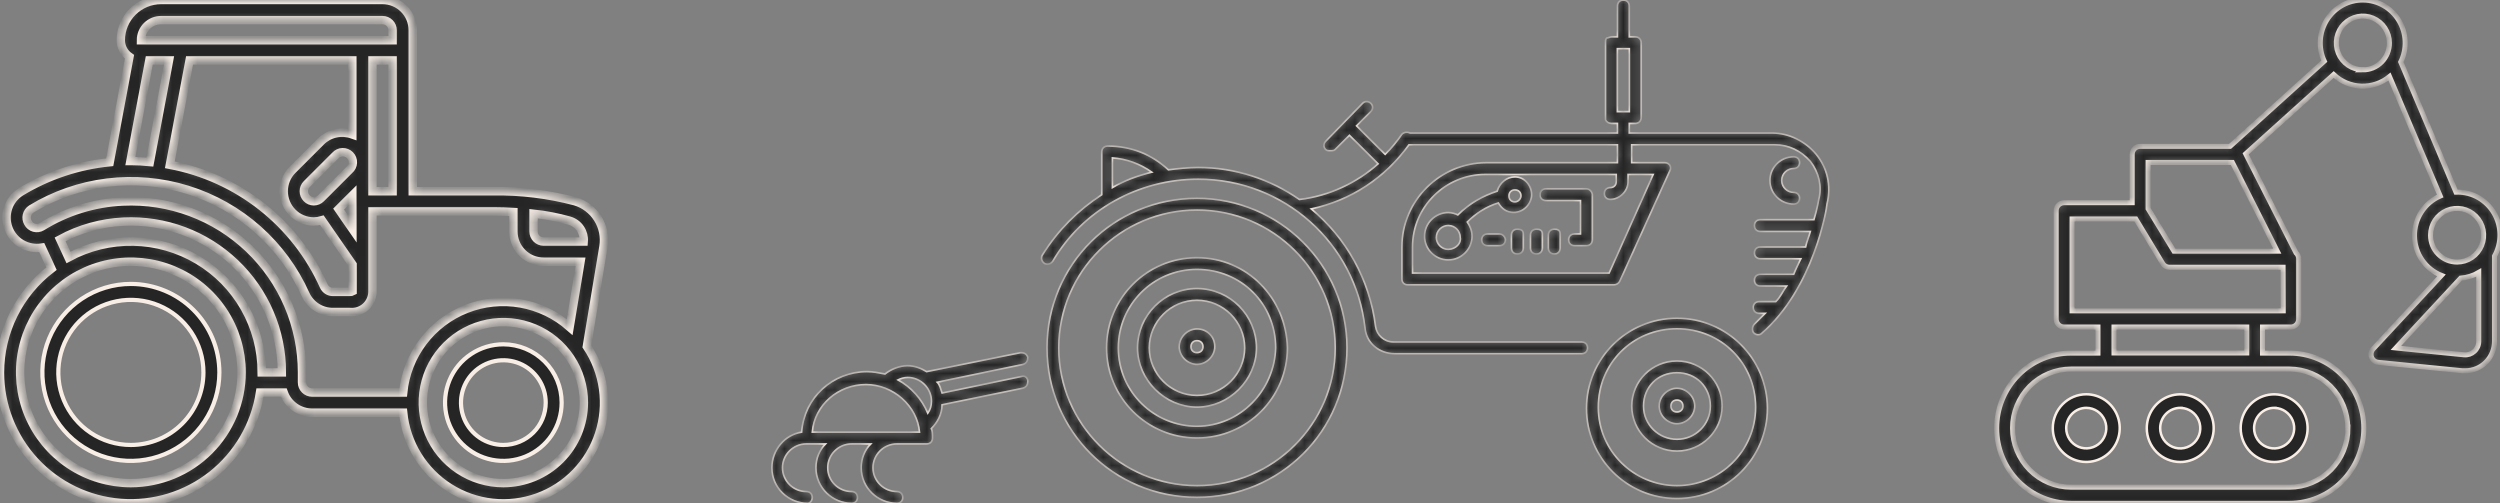 <svg width="298" height="60" viewBox="0 0 298 60" fill="none" xmlns="http://www.w3.org/2000/svg">
<rect x="0" y="0" width="298" height="60" fill="#808080" stroke="none"/>
<path d="M260.033 48.628V48.616L259.883 48.617C259.248 48.618 258.64 48.875 258.192 49.329C257.744 49.783 257.493 50.397 257.493 51.038C257.493 51.515 257.633 51.981 257.895 52.378C258.158 52.776 258.531 53.085 258.968 53.268C259.405 53.451 259.886 53.499 260.35 53.406C260.814 53.312 261.24 53.082 261.574 52.744C261.908 52.407 262.135 51.976 262.228 51.508C262.32 51.04 262.272 50.555 262.092 50.114C261.911 49.673 261.605 49.296 261.212 49.03C260.86 48.793 260.454 48.654 260.033 48.628ZM262.099 54.392C261.443 54.835 260.672 55.071 259.883 55.071C258.827 55.07 257.813 54.645 257.065 53.889C256.317 53.133 255.896 52.107 255.895 51.037C255.895 50.239 256.129 49.459 256.567 48.796C257.006 48.133 257.629 47.616 258.357 47.311C259.086 47.005 259.888 46.926 260.661 47.081C261.435 47.237 262.145 47.621 262.703 48.185C263.261 48.749 263.641 49.468 263.795 50.25C263.949 51.033 263.87 51.844 263.568 52.582C263.266 53.319 262.755 53.949 262.099 54.392Z" fill="#252525" stroke="#F8EEE6" stroke-width="0.3"/>
<path d="M271.228 48.628V48.616L271.078 48.617C270.443 48.618 269.835 48.875 269.387 49.329C268.939 49.783 268.688 50.397 268.688 51.038C268.688 51.515 268.828 51.981 269.09 52.378C269.353 52.776 269.726 53.085 270.163 53.268C270.6 53.451 271.081 53.499 271.545 53.406C272.009 53.312 272.435 53.082 272.769 52.744C273.103 52.407 273.33 51.976 273.422 51.508C273.515 51.04 273.467 50.555 273.287 50.114C273.106 49.673 272.8 49.296 272.407 49.03C272.055 48.793 271.648 48.654 271.228 48.628ZM273.293 54.392C272.638 54.835 271.867 55.071 271.078 55.071C270.021 55.07 269.008 54.645 268.26 53.889C267.512 53.133 267.091 52.107 267.089 51.037C267.089 50.239 267.323 49.459 267.762 48.796C268.2 48.133 268.824 47.616 269.552 47.311C270.281 47.005 271.082 46.926 271.856 47.081C272.629 47.237 273.34 47.621 273.898 48.185C274.456 48.749 274.836 49.468 274.99 50.25C275.144 51.033 275.065 51.844 274.763 52.582C274.461 53.319 273.949 53.949 273.293 54.392Z" fill="#252525" stroke="#F8EEE6" stroke-width="0.3"/>
<path d="M248.682 48.617L248.682 48.617C248.048 48.618 247.441 48.874 246.993 49.326C246.545 49.779 246.293 50.392 246.292 51.031V51.031C246.292 51.508 246.432 51.975 246.694 52.372C246.957 52.769 247.33 53.079 247.767 53.262C248.204 53.445 248.685 53.493 249.149 53.399C249.613 53.306 250.038 53.076 250.373 52.738C250.707 52.4 250.934 51.97 251.026 51.502C251.118 51.034 251.071 50.549 250.89 50.108C250.71 49.667 250.404 49.289 250.01 49.024C249.617 48.758 249.155 48.617 248.682 48.617ZM245.366 53.273C244.927 52.609 244.693 51.829 244.693 51.031C244.695 49.961 245.116 48.936 245.864 48.18C246.612 47.424 247.625 46.999 248.682 46.997C249.471 46.997 250.241 47.234 250.897 47.677C251.553 48.12 252.065 48.75 252.367 49.487C252.669 50.224 252.748 51.036 252.594 51.818C252.44 52.601 252.06 53.32 251.502 53.884C250.944 54.448 250.233 54.832 249.46 54.987C248.686 55.143 247.885 55.063 247.156 54.758C246.427 54.453 245.804 53.936 245.366 53.273Z" fill="#252525" stroke="#F8EEE6" stroke-width="0.3"/>
<mask id="path-4-inside-1_80_936" fill="white">
<path d="M292.898 22.902H292.753L286.171 7.389C286.552 6.613 286.731 5.752 286.692 4.887C286.653 4.021 286.398 3.18 285.95 2.442C285.502 1.703 284.876 1.092 284.13 0.665C283.385 0.238 282.544 0.009 281.687 0C280.83 -0.009 279.985 0.202 279.231 0.613C278.477 1.025 277.838 1.623 277.375 2.351C276.912 3.08 276.639 3.916 276.583 4.78C276.526 5.645 276.688 6.509 277.052 7.293L265.819 17.446H255.105C254.854 17.446 254.612 17.547 254.434 17.727C254.256 17.907 254.156 18.151 254.156 18.405V24.163H246.043C245.792 24.163 245.55 24.264 245.372 24.444C245.194 24.624 245.094 24.868 245.094 25.122V38.026C245.094 38.28 245.194 38.524 245.372 38.704C245.55 38.884 245.792 38.985 246.043 38.985H250.074V42.088H246.86C244.51 42.088 242.256 43.031 240.595 44.711C238.933 46.391 238 48.669 238 51.044C238 53.419 238.933 55.697 240.595 57.377C242.256 59.056 244.51 60 246.86 60H272.907C275.257 60 277.51 59.056 279.172 57.377C280.833 55.697 281.767 53.419 281.767 51.044C281.767 48.669 280.833 46.391 279.172 44.711C277.51 43.031 275.257 42.088 272.907 42.088H269.692V38.985H273.059C273.311 38.985 273.552 38.884 273.73 38.704C273.908 38.524 274.008 38.28 274.008 38.026V30.899C274.014 30.757 273.989 30.616 273.934 30.485C273.88 30.355 273.797 30.238 273.692 30.144L267.686 18.335L278.172 8.886C279.065 9.734 280.232 10.226 281.456 10.271C282.68 10.315 283.879 9.91 284.83 9.129L290.873 23.363C289.95 23.763 289.166 24.431 288.62 25.283C288.074 26.135 287.79 27.131 287.806 28.146C287.821 29.161 288.135 30.149 288.707 30.983C289.279 31.817 290.084 32.46 291.019 32.831L282.887 41.582C282.765 41.713 282.682 41.876 282.648 42.052C282.613 42.228 282.628 42.41 282.69 42.578C282.753 42.746 282.861 42.892 283.002 43.002C283.143 43.111 283.311 43.177 283.488 43.194L293.525 44.199H293.866C294.79 44.199 295.675 43.828 296.328 43.168C296.98 42.508 297.347 41.614 297.347 40.68V30.637C297.349 30.601 297.349 30.564 297.347 30.528C297.782 29.748 298.007 28.866 298 27.97C297.992 27.075 297.752 26.197 297.304 25.424C296.855 24.651 296.214 24.011 295.444 23.568C294.675 23.124 293.803 22.893 292.917 22.896L292.898 22.902ZM266.098 19.365L271.452 29.939H259.137L256.055 24.879V19.365H266.098ZM279.874 51.031C279.874 51.955 279.694 52.87 279.345 53.724C278.995 54.578 278.482 55.353 277.836 56.007C277.189 56.66 276.422 57.179 275.577 57.532C274.733 57.886 273.827 58.068 272.913 58.068H246.86C245.013 58.068 243.243 57.327 241.937 56.007C240.632 54.687 239.898 52.897 239.898 51.031C239.898 49.165 240.632 47.375 241.937 46.055C243.243 44.736 245.013 43.994 246.86 43.994H272.907C274.752 43.998 276.52 44.741 277.823 46.062C279.126 47.383 279.857 49.172 279.856 51.038L279.874 51.031ZM267.813 42.075H251.992V38.985H267.813V42.075ZM272.16 37.053H246.993V26.101H254.587L257.789 31.398C257.873 31.539 257.992 31.655 258.134 31.735C258.276 31.816 258.436 31.858 258.599 31.859H272.141L272.16 37.053ZM281.653 8.317C281.027 8.317 280.415 8.129 279.895 7.778C279.374 7.426 278.969 6.927 278.729 6.342C278.49 5.758 278.427 5.115 278.549 4.494C278.671 3.874 278.973 3.304 279.415 2.857C279.858 2.409 280.422 2.105 281.035 1.981C281.649 1.858 282.285 1.921 282.864 2.163C283.442 2.405 283.936 2.815 284.284 3.341C284.631 3.867 284.817 4.486 284.817 5.118C284.819 5.541 284.737 5.96 284.578 6.351C284.418 6.742 284.184 7.096 283.888 7.395C283.592 7.694 283.24 7.93 282.853 8.091C282.466 8.251 282.052 8.332 281.634 8.33L281.653 8.317ZM289.721 28.04C289.721 27.407 289.907 26.788 290.255 26.262C290.602 25.736 291.096 25.326 291.675 25.084C292.253 24.842 292.889 24.779 293.503 24.902C294.117 25.026 294.68 25.33 295.123 25.778C295.565 26.225 295.867 26.795 295.989 27.416C296.111 28.036 296.048 28.679 295.809 29.264C295.569 29.848 295.164 30.348 294.643 30.699C294.123 31.05 293.511 31.238 292.886 31.238C292.046 31.238 291.242 30.901 290.648 30.301C290.055 29.701 289.721 28.888 289.721 28.04ZM294.93 41.883C294.767 42.034 294.575 42.149 294.365 42.219C294.156 42.29 293.934 42.315 293.715 42.292L285.589 41.474L293.31 33.157C294.07 33.099 294.808 32.867 295.467 32.479V40.693C295.467 40.919 295.419 41.142 295.326 41.347C295.233 41.552 295.098 41.735 294.93 41.883Z"/>
</mask>
<path d="M292.898 22.902H292.753L286.171 7.389C286.552 6.613 286.731 5.752 286.692 4.887C286.653 4.021 286.398 3.18 285.95 2.442C285.502 1.703 284.876 1.092 284.13 0.665C283.385 0.238 282.544 0.009 281.687 0C280.83 -0.009 279.985 0.202 279.231 0.613C278.477 1.025 277.838 1.623 277.375 2.351C276.912 3.08 276.639 3.916 276.583 4.78C276.526 5.645 276.688 6.509 277.052 7.293L265.819 17.446H255.105C254.854 17.446 254.612 17.547 254.434 17.727C254.256 17.907 254.156 18.151 254.156 18.405V24.163H246.043C245.792 24.163 245.55 24.264 245.372 24.444C245.194 24.624 245.094 24.868 245.094 25.122V38.026C245.094 38.28 245.194 38.524 245.372 38.704C245.55 38.884 245.792 38.985 246.043 38.985H250.074V42.088H246.86C244.51 42.088 242.256 43.031 240.595 44.711C238.933 46.391 238 48.669 238 51.044C238 53.419 238.933 55.697 240.595 57.377C242.256 59.056 244.51 60 246.86 60H272.907C275.257 60 277.51 59.056 279.172 57.377C280.833 55.697 281.767 53.419 281.767 51.044C281.767 48.669 280.833 46.391 279.172 44.711C277.51 43.031 275.257 42.088 272.907 42.088H269.692V38.985H273.059C273.311 38.985 273.552 38.884 273.73 38.704C273.908 38.524 274.008 38.28 274.008 38.026V30.899C274.014 30.757 273.989 30.616 273.934 30.485C273.88 30.355 273.797 30.238 273.692 30.144L267.686 18.335L278.172 8.886C279.065 9.734 280.232 10.226 281.456 10.271C282.68 10.315 283.879 9.91 284.83 9.129L290.873 23.363C289.95 23.763 289.166 24.431 288.62 25.283C288.074 26.135 287.79 27.131 287.806 28.146C287.821 29.161 288.135 30.149 288.707 30.983C289.279 31.817 290.084 32.46 291.019 32.831L282.887 41.582C282.765 41.713 282.682 41.876 282.648 42.052C282.613 42.228 282.628 42.41 282.69 42.578C282.753 42.746 282.861 42.892 283.002 43.002C283.143 43.111 283.311 43.177 283.488 43.194L293.525 44.199H293.866C294.79 44.199 295.675 43.828 296.328 43.168C296.98 42.508 297.347 41.614 297.347 40.68V30.637C297.349 30.601 297.349 30.564 297.347 30.528C297.782 29.748 298.007 28.866 298 27.97C297.992 27.075 297.752 26.197 297.304 25.424C296.855 24.651 296.214 24.011 295.444 23.568C294.675 23.124 293.803 22.893 292.917 22.896L292.898 22.902ZM266.098 19.365L271.452 29.939H259.137L256.055 24.879V19.365H266.098ZM279.874 51.031C279.874 51.955 279.694 52.87 279.345 53.724C278.995 54.578 278.482 55.353 277.836 56.007C277.189 56.66 276.422 57.179 275.577 57.532C274.733 57.886 273.827 58.068 272.913 58.068H246.86C245.013 58.068 243.243 57.327 241.937 56.007C240.632 54.687 239.898 52.897 239.898 51.031C239.898 49.165 240.632 47.375 241.937 46.055C243.243 44.736 245.013 43.994 246.86 43.994H272.907C274.752 43.998 276.52 44.741 277.823 46.062C279.126 47.383 279.857 49.172 279.856 51.038L279.874 51.031ZM267.813 42.075H251.992V38.985H267.813V42.075ZM272.16 37.053H246.993V26.101H254.587L257.789 31.398C257.873 31.539 257.992 31.655 258.134 31.735C258.276 31.816 258.436 31.858 258.599 31.859H272.141L272.16 37.053ZM281.653 8.317C281.027 8.317 280.415 8.129 279.895 7.778C279.374 7.426 278.969 6.927 278.729 6.342C278.49 5.758 278.427 5.115 278.549 4.494C278.671 3.874 278.973 3.304 279.415 2.857C279.858 2.409 280.422 2.105 281.035 1.981C281.649 1.858 282.285 1.921 282.864 2.163C283.442 2.405 283.936 2.815 284.284 3.341C284.631 3.867 284.817 4.486 284.817 5.118C284.819 5.541 284.737 5.96 284.578 6.351C284.418 6.742 284.184 7.096 283.888 7.395C283.592 7.694 283.24 7.93 282.853 8.091C282.466 8.251 282.052 8.332 281.634 8.33L281.653 8.317ZM289.721 28.04C289.721 27.407 289.907 26.788 290.255 26.262C290.602 25.736 291.096 25.326 291.675 25.084C292.253 24.842 292.889 24.779 293.503 24.902C294.117 25.026 294.68 25.33 295.123 25.778C295.565 26.225 295.867 26.795 295.989 27.416C296.111 28.036 296.048 28.679 295.809 29.264C295.569 29.848 295.164 30.348 294.643 30.699C294.123 31.05 293.511 31.238 292.886 31.238C292.046 31.238 291.242 30.901 290.648 30.301C290.055 29.701 289.721 28.888 289.721 28.04ZM294.93 41.883C294.767 42.034 294.575 42.149 294.365 42.219C294.156 42.29 293.934 42.315 293.715 42.292L285.589 41.474L293.31 33.157C294.07 33.099 294.808 32.867 295.467 32.479V40.693C295.467 40.919 295.419 41.142 295.326 41.347C295.233 41.552 295.098 41.735 294.93 41.883Z" fill="#252525" stroke="#F8EEE6" stroke-width="0.6" mask="url(#path-4-inside-1_80_936)"/>
<mask id="path-5-inside-2_80_936" fill="white">
<path d="M6.7853e-06 44.392C-0.004 48.32 1.476 52.104 4.143 54.988C6.811 57.872 10.469 59.643 14.386 59.946C18.302 60.249 22.189 59.063 25.269 56.624C28.348 54.185 30.393 50.673 30.994 46.791H33.819C34.066 47.491 34.524 48.097 35.129 48.526C35.734 48.956 36.457 49.188 37.2 49.191H48.059C48.24 51.007 48.833 52.758 49.793 54.311C50.753 55.863 52.054 57.176 53.599 58.15C55.143 59.124 56.889 59.733 58.703 59.93C60.518 60.127 62.354 59.908 64.072 59.288C65.789 58.669 67.342 57.666 68.613 56.356C69.884 55.046 70.84 53.463 71.407 51.728C71.974 49.993 72.137 48.152 71.885 46.344C71.632 44.536 70.971 42.81 69.951 41.296L71.933 29.387C72.119 28.232 71.879 27.048 71.257 26.056C70.636 25.064 69.675 24.332 68.554 23.996C65.372 23.155 62.09 22.752 58.799 22.796H49.199V3.599C49.199 2.645 48.82 1.729 48.145 1.054C47.47 0.379 46.554 0 45.599 0H19.2C17.927 0 16.706 0.506 15.806 1.406C14.905 2.306 14.4 3.526 14.4 4.799C14.401 5.186 14.495 5.568 14.676 5.911C14.856 6.254 15.117 6.548 15.435 6.768L13.08 19.338C9.324 19.71 5.699 20.919 2.472 22.877C1.766 23.322 1.234 23.997 0.968 24.788C0.703 25.579 0.718 26.438 1.013 27.219C1.308 28 1.863 28.655 2.585 29.073C3.308 29.491 4.152 29.647 4.976 29.515L6.136 32.023C4.23 33.474 2.685 35.345 1.621 37.49C0.557 39.635 0.002 41.997 6.7853e-06 44.392ZM15.6 57.589C12.989 57.589 10.437 56.815 8.266 55.365C6.096 53.915 4.404 51.854 3.405 49.442C2.406 47.031 2.144 44.377 2.654 41.817C3.163 39.257 4.42 36.905 6.266 35.06C8.112 33.214 10.464 31.957 13.025 31.448C15.585 30.939 18.239 31.2 20.651 32.199C23.063 33.198 25.125 34.889 26.575 37.06C28.026 39.23 28.8 41.782 28.8 44.392C28.796 47.891 27.404 51.245 24.929 53.719C22.454 56.194 19.099 57.585 15.6 57.589ZM59.999 57.589C58.1 57.589 56.245 57.026 54.666 55.972C53.087 54.917 51.857 53.418 51.13 51.664C50.404 49.91 50.213 47.98 50.584 46.119C50.954 44.257 51.868 42.547 53.211 41.204C54.554 39.862 56.264 38.948 58.126 38.577C59.989 38.207 61.919 38.397 63.673 39.123C65.427 39.85 66.926 41.08 67.981 42.659C69.036 44.237 69.599 46.093 69.599 47.991C69.596 50.536 68.584 52.976 66.784 54.775C64.984 56.574 62.544 57.587 59.999 57.589ZM69.582 28.795H64.799C64.481 28.795 64.176 28.668 63.951 28.443C63.726 28.218 63.599 27.913 63.599 27.595V25.47C65.04 25.625 66.466 25.901 67.86 26.296C68.392 26.448 68.855 26.781 69.168 27.237C69.482 27.693 69.629 28.243 69.582 28.795ZM44.399 22.796V7.199H46.799V22.796H44.399ZM42.028 34.732C41.935 34.782 41.829 34.803 41.723 34.794H39.684C39.457 34.796 39.234 34.733 39.043 34.612C38.851 34.492 38.699 34.318 38.603 34.112C36.938 30.399 34.398 27.143 31.201 24.624C28.003 22.105 24.244 20.397 20.244 19.645L22.595 7.199H41.999V16.028C41.361 15.8 40.671 15.757 40.01 15.904C39.348 16.052 38.742 16.383 38.26 16.86L34.863 20.256C34.193 20.93 33.816 21.843 33.816 22.793C33.816 23.744 34.193 24.657 34.863 25.331C35.194 25.669 35.589 25.937 36.024 26.12C36.46 26.303 36.927 26.398 37.4 26.399H37.411C37.736 26.394 38.059 26.345 38.371 26.252L42.026 31.537L42.028 34.732ZM38.259 23.636C38.147 23.749 38.013 23.84 37.866 23.901C37.719 23.963 37.561 23.995 37.401 23.996C37.244 23.995 37.089 23.962 36.945 23.901C36.8 23.839 36.67 23.749 36.561 23.636C36.339 23.411 36.215 23.108 36.215 22.792C36.215 22.476 36.339 22.173 36.561 21.949L39.957 18.555C40.065 18.43 40.198 18.328 40.348 18.257C40.497 18.186 40.659 18.147 40.825 18.141C40.99 18.136 41.154 18.165 41.308 18.226C41.462 18.287 41.601 18.379 41.717 18.497C41.834 18.614 41.924 18.755 41.984 18.909C42.043 19.063 42.07 19.228 42.063 19.393C42.055 19.558 42.014 19.72 41.941 19.869C41.868 20.017 41.766 20.149 41.639 20.256L38.259 23.636ZM42.008 27.301L40.364 24.924L41.999 23.294V23.996L42.008 27.301ZM19.2 2.4H45.599C45.918 2.4 46.223 2.526 46.448 2.751C46.673 2.976 46.799 3.281 46.799 3.599V4.799H16.8C16.8 4.163 17.053 3.552 17.503 3.102C17.953 2.652 18.563 2.4 19.2 2.4ZM17.795 7.199H20.152L17.864 19.316C17.114 19.242 16.362 19.197 15.6 19.197H15.542L17.795 7.199ZM3.337 26.55C3.182 26.281 3.135 25.963 3.206 25.661C3.277 25.359 3.461 25.096 3.72 24.924C6.487 23.24 9.58 22.164 12.795 21.767C16.01 21.371 19.273 21.663 22.366 22.625C25.459 23.587 28.311 25.197 30.734 27.347C33.157 29.496 35.094 32.137 36.417 35.093C36.702 35.72 37.161 36.252 37.74 36.624C38.319 36.996 38.994 37.194 39.682 37.193H41.722C42.058 37.222 42.396 37.183 42.716 37.076C43.035 36.969 43.33 36.798 43.581 36.573C43.832 36.349 44.034 36.075 44.175 35.768C44.316 35.462 44.392 35.13 44.399 34.794V25.195H58.799C59.662 25.195 60.448 25.227 61.199 25.268V27.595C61.199 28.549 61.578 29.465 62.254 30.14C62.929 30.815 63.844 31.194 64.799 31.194H69.201L67.903 38.987C66.25 37.528 64.226 36.555 62.054 36.173C59.882 35.791 57.647 36.016 55.595 36.823C53.543 37.63 51.754 38.988 50.424 40.747C49.094 42.506 48.276 44.597 48.059 46.791H37.2C36.881 46.791 36.576 46.665 36.351 46.44C36.126 46.215 35.999 45.91 35.999 45.592V44.392C35.999 41.633 35.439 38.902 34.353 36.366C33.267 33.83 31.677 31.54 29.68 29.636C27.683 27.731 25.321 26.252 22.736 25.287C20.151 24.322 17.396 23.891 14.64 24.021C11.226 24.178 7.909 25.206 5.004 27.007C4.866 27.093 4.712 27.149 4.551 27.172C4.391 27.196 4.227 27.186 4.071 27.143C3.914 27.1 3.768 27.025 3.642 26.923C3.516 26.821 3.412 26.694 3.337 26.55ZM7.165 28.531C9.499 27.264 12.09 26.541 14.743 26.418C17.176 26.302 19.607 26.681 21.889 27.532C24.171 28.383 26.257 29.688 28.02 31.369C29.783 33.049 31.186 35.069 32.145 37.308C33.105 39.547 33.599 41.956 33.6 44.392H31.2C31.199 41.689 30.496 39.033 29.16 36.684C27.823 34.334 25.899 32.373 23.576 30.991C21.253 29.609 18.611 28.854 15.909 28.8C13.206 28.747 10.536 29.397 8.16 30.686L7.165 28.531Z"/>
</mask>
<path d="M6.7853e-06 44.392C-0.004 48.32 1.476 52.104 4.143 54.988C6.811 57.872 10.469 59.643 14.386 59.946C18.302 60.249 22.189 59.063 25.269 56.624C28.348 54.185 30.393 50.673 30.994 46.791H33.819C34.066 47.491 34.524 48.097 35.129 48.526C35.734 48.956 36.457 49.188 37.2 49.191H48.059C48.24 51.007 48.833 52.758 49.793 54.311C50.753 55.863 52.054 57.176 53.599 58.15C55.143 59.124 56.889 59.733 58.703 59.93C60.518 60.127 62.354 59.908 64.072 59.288C65.789 58.669 67.342 57.666 68.613 56.356C69.884 55.046 70.84 53.463 71.407 51.728C71.974 49.993 72.137 48.152 71.885 46.344C71.632 44.536 70.971 42.81 69.951 41.296L71.933 29.387C72.119 28.232 71.879 27.048 71.257 26.056C70.636 25.064 69.675 24.332 68.554 23.996C65.372 23.155 62.09 22.752 58.799 22.796H49.199V3.599C49.199 2.645 48.82 1.729 48.145 1.054C47.47 0.379 46.554 0 45.599 0H19.2C17.927 0 16.706 0.506 15.806 1.406C14.905 2.306 14.4 3.526 14.4 4.799C14.401 5.186 14.495 5.568 14.676 5.911C14.856 6.254 15.117 6.548 15.435 6.768L13.08 19.338C9.324 19.71 5.699 20.919 2.472 22.877C1.766 23.322 1.234 23.997 0.968 24.788C0.703 25.579 0.718 26.438 1.013 27.219C1.308 28 1.863 28.655 2.585 29.073C3.308 29.491 4.152 29.647 4.976 29.515L6.136 32.023C4.23 33.474 2.685 35.345 1.621 37.49C0.557 39.635 0.002 41.997 6.7853e-06 44.392ZM15.6 57.589C12.989 57.589 10.437 56.815 8.266 55.365C6.096 53.915 4.404 51.854 3.405 49.442C2.406 47.031 2.144 44.377 2.654 41.817C3.163 39.257 4.42 36.905 6.266 35.06C8.112 33.214 10.464 31.957 13.025 31.448C15.585 30.939 18.239 31.2 20.651 32.199C23.063 33.198 25.125 34.889 26.575 37.06C28.026 39.23 28.8 41.782 28.8 44.392C28.796 47.891 27.404 51.245 24.929 53.719C22.454 56.194 19.099 57.585 15.6 57.589ZM59.999 57.589C58.1 57.589 56.245 57.026 54.666 55.972C53.087 54.917 51.857 53.418 51.13 51.664C50.404 49.91 50.213 47.98 50.584 46.119C50.954 44.257 51.868 42.547 53.211 41.204C54.554 39.862 56.264 38.948 58.126 38.577C59.989 38.207 61.919 38.397 63.673 39.123C65.427 39.85 66.926 41.08 67.981 42.659C69.036 44.237 69.599 46.093 69.599 47.991C69.596 50.536 68.584 52.976 66.784 54.775C64.984 56.574 62.544 57.587 59.999 57.589ZM69.582 28.795H64.799C64.481 28.795 64.176 28.668 63.951 28.443C63.726 28.218 63.599 27.913 63.599 27.595V25.47C65.04 25.625 66.466 25.901 67.86 26.296C68.392 26.448 68.855 26.781 69.168 27.237C69.482 27.693 69.629 28.243 69.582 28.795ZM44.399 22.796V7.199H46.799V22.796H44.399ZM42.028 34.732C41.935 34.782 41.829 34.803 41.723 34.794H39.684C39.457 34.796 39.234 34.733 39.043 34.612C38.851 34.492 38.699 34.318 38.603 34.112C36.938 30.399 34.398 27.143 31.201 24.624C28.003 22.105 24.244 20.397 20.244 19.645L22.595 7.199H41.999V16.028C41.361 15.8 40.671 15.757 40.01 15.904C39.348 16.052 38.742 16.383 38.26 16.86L34.863 20.256C34.193 20.93 33.816 21.843 33.816 22.793C33.816 23.744 34.193 24.657 34.863 25.331C35.194 25.669 35.589 25.937 36.024 26.12C36.46 26.303 36.927 26.398 37.4 26.399H37.411C37.736 26.394 38.059 26.345 38.371 26.252L42.026 31.537L42.028 34.732ZM38.259 23.636C38.147 23.749 38.013 23.84 37.866 23.901C37.719 23.963 37.561 23.995 37.401 23.996C37.244 23.995 37.089 23.962 36.945 23.901C36.8 23.839 36.67 23.749 36.561 23.636C36.339 23.411 36.215 23.108 36.215 22.792C36.215 22.476 36.339 22.173 36.561 21.949L39.957 18.555C40.065 18.43 40.198 18.328 40.348 18.257C40.497 18.186 40.659 18.147 40.825 18.141C40.99 18.136 41.154 18.165 41.308 18.226C41.462 18.287 41.601 18.379 41.717 18.497C41.834 18.614 41.924 18.755 41.984 18.909C42.043 19.063 42.07 19.228 42.063 19.393C42.055 19.558 42.014 19.72 41.941 19.869C41.868 20.017 41.766 20.149 41.639 20.256L38.259 23.636ZM42.008 27.301L40.364 24.924L41.999 23.294V23.996L42.008 27.301ZM19.2 2.4H45.599C45.918 2.4 46.223 2.526 46.448 2.751C46.673 2.976 46.799 3.281 46.799 3.599V4.799H16.8C16.8 4.163 17.053 3.552 17.503 3.102C17.953 2.652 18.563 2.4 19.2 2.4ZM17.795 7.199H20.152L17.864 19.316C17.114 19.242 16.362 19.197 15.6 19.197H15.542L17.795 7.199ZM3.337 26.55C3.182 26.281 3.135 25.963 3.206 25.661C3.277 25.359 3.461 25.096 3.72 24.924C6.487 23.24 9.58 22.164 12.795 21.767C16.01 21.371 19.273 21.663 22.366 22.625C25.459 23.587 28.311 25.197 30.734 27.347C33.157 29.496 35.094 32.137 36.417 35.093C36.702 35.72 37.161 36.252 37.74 36.624C38.319 36.996 38.994 37.194 39.682 37.193H41.722C42.058 37.222 42.396 37.183 42.716 37.076C43.035 36.969 43.33 36.798 43.581 36.573C43.832 36.349 44.034 36.075 44.175 35.768C44.316 35.462 44.392 35.13 44.399 34.794V25.195H58.799C59.662 25.195 60.448 25.227 61.199 25.268V27.595C61.199 28.549 61.578 29.465 62.254 30.14C62.929 30.815 63.844 31.194 64.799 31.194H69.201L67.903 38.987C66.25 37.528 64.226 36.555 62.054 36.173C59.882 35.791 57.647 36.016 55.595 36.823C53.543 37.63 51.754 38.988 50.424 40.747C49.094 42.506 48.276 44.597 48.059 46.791H37.2C36.881 46.791 36.576 46.665 36.351 46.44C36.126 46.215 35.999 45.91 35.999 45.592V44.392C35.999 41.633 35.439 38.902 34.353 36.366C33.267 33.83 31.677 31.54 29.68 29.636C27.683 27.731 25.321 26.252 22.736 25.287C20.151 24.322 17.396 23.891 14.64 24.021C11.226 24.178 7.909 25.206 5.004 27.007C4.866 27.093 4.712 27.149 4.551 27.172C4.391 27.196 4.227 27.186 4.071 27.143C3.914 27.1 3.768 27.025 3.642 26.923C3.516 26.821 3.412 26.694 3.337 26.55ZM7.165 28.531C9.499 27.264 12.09 26.541 14.743 26.418C17.176 26.302 19.607 26.681 21.889 27.532C24.171 28.383 26.257 29.688 28.02 31.369C29.783 33.049 31.186 35.069 32.145 37.308C33.105 39.547 33.599 41.956 33.6 44.392H31.2C31.199 41.689 30.496 39.033 29.16 36.684C27.823 34.334 25.899 32.373 23.576 30.991C21.253 29.609 18.611 28.854 15.909 28.8C13.206 28.747 10.536 29.397 8.16 30.686L7.165 28.531Z" fill="#252525" stroke="#F8EEE6" mask="url(#path-5-inside-2_80_936)"/>
<path d="M15.6 53.04H15.6C17.893 53.037 20.091 52.125 21.713 50.504C23.334 48.883 24.247 46.685 24.25 44.392V44.392C24.25 42.681 23.742 41.009 22.792 39.587C21.841 38.165 20.491 37.056 18.91 36.402C17.329 35.747 15.59 35.576 13.912 35.91C12.234 36.243 10.693 37.067 9.483 38.276C8.274 39.486 7.45 41.027 7.116 42.705C6.782 44.382 6.954 46.121 7.608 47.701C8.263 49.282 9.372 50.632 10.794 51.583C12.217 52.533 13.889 53.04 15.6 53.04ZM9.739 35.621C11.473 34.462 13.513 33.844 15.6 33.844C18.397 33.847 21.078 34.959 23.056 36.937C25.034 38.914 26.146 41.595 26.15 44.392C26.15 46.478 25.531 48.517 24.372 50.252C23.212 51.986 21.565 53.339 19.637 54.137C17.709 54.935 15.588 55.144 13.542 54.737C11.495 54.33 9.615 53.325 8.14 51.85C6.664 50.375 5.66 48.496 5.253 46.45C4.846 44.404 5.054 42.283 5.853 40.355C6.651 38.428 8.004 36.781 9.739 35.621Z" fill="#252525" stroke="#F8EEE6" stroke-width="0.5"/>
<path d="M56.138 42.214C57.281 41.45 58.625 41.042 59.999 41.042C61.842 41.044 63.608 41.777 64.912 43.08C66.215 44.383 66.947 46.149 66.949 47.991C66.949 49.366 66.541 50.709 65.778 51.852C65.014 52.994 63.929 53.885 62.659 54.411C61.389 54.937 59.992 55.074 58.643 54.806C57.295 54.538 56.057 53.876 55.085 52.905C54.113 51.933 53.451 50.695 53.183 49.347C52.915 47.999 53.052 46.602 53.578 45.332C54.104 44.062 54.995 42.977 56.138 42.214ZM57.194 52.189C58.024 52.744 59.001 53.04 59.999 53.04C61.339 53.04 62.623 52.508 63.57 51.561C64.517 50.614 65.049 49.33 65.049 47.991C65.049 46.992 64.753 46.016 64.198 45.186C63.643 44.356 62.855 43.709 61.932 43.326C61.009 42.944 59.994 42.844 59.014 43.039C58.035 43.234 57.135 43.715 56.428 44.421C55.722 45.127 55.241 46.027 55.046 47.006C54.852 47.986 54.952 49.001 55.334 49.923C55.716 50.846 56.363 51.635 57.194 52.189Z" fill="#252525" stroke="#F8EEE6" stroke-width="0.5"/>
<mask id="path-8-inside-3_80_936" fill="white">
<path d="M142.681 23.632C132.744 23.632 124.794 31.557 124.794 41.462C124.794 51.368 132.744 59.292 142.681 59.292C152.619 59.292 160.568 51.368 160.568 41.462C160.568 31.557 152.477 23.632 142.681 23.632ZM142.681 57.877C133.595 57.877 126.213 50.519 126.213 41.462C126.213 32.406 133.595 25.047 142.681 25.047C151.767 25.047 159.149 32.406 159.149 41.462C159.149 50.519 151.767 57.877 142.681 57.877ZM142.681 30.707C136.719 30.707 131.892 35.519 131.892 41.462C131.892 47.406 136.719 52.217 142.681 52.217C148.644 52.217 153.47 47.406 153.47 41.462C153.328 35.519 148.644 30.707 142.681 30.707ZM142.681 50.802C137.57 50.802 133.311 46.698 133.311 41.462C133.311 36.368 137.428 32.123 142.681 32.123C147.934 32.123 152.051 36.226 152.051 41.462C151.909 46.557 147.792 50.802 142.681 50.802ZM142.681 34.387C138.706 34.387 135.583 37.642 135.583 41.462C135.583 45.283 138.848 48.538 142.681 48.538C146.514 48.538 149.779 45.283 149.779 41.462C149.779 37.642 146.656 34.387 142.681 34.387ZM142.681 47.123C139.558 47.123 137.003 44.575 137.003 41.462C137.003 38.349 139.558 35.802 142.681 35.802C145.804 35.802 148.36 38.349 148.36 41.462C148.36 44.575 145.804 47.123 142.681 47.123ZM142.681 39.198C141.545 39.198 140.552 40.189 140.552 41.321C140.552 42.453 141.545 43.443 142.681 43.443C143.817 43.443 144.811 42.453 144.811 41.321C144.811 40.047 143.817 39.198 142.681 39.198ZM142.681 42.028C142.255 42.028 141.971 41.745 141.971 41.321C141.971 40.896 142.255 40.613 142.681 40.613C143.107 40.613 143.391 40.896 143.391 41.321C143.391 41.745 143.107 42.028 142.681 42.028ZM199.892 37.925C193.93 37.925 189.103 42.736 189.103 48.679C189.103 54.623 193.93 59.434 199.892 59.434C205.855 59.434 210.682 54.623 210.682 48.679C210.682 42.736 205.855 37.925 199.892 37.925ZM199.892 57.877C194.782 57.877 190.523 53.774 190.523 48.538C190.523 43.302 194.64 39.198 199.892 39.198C205.145 39.198 209.262 43.302 209.262 48.538C209.262 53.774 205.003 57.877 199.892 57.877ZM199.892 43.019C196.911 43.019 194.498 45.425 194.498 48.396C194.498 51.368 196.911 53.774 199.892 53.774C202.874 53.774 205.287 51.368 205.287 48.396C205.287 45.425 202.874 43.019 199.892 43.019ZM199.892 52.358C197.763 52.358 195.917 50.66 195.917 48.396C195.917 46.132 197.621 44.434 199.892 44.434C202.164 44.434 203.867 46.132 203.867 48.396C203.867 50.66 202.022 52.358 199.892 52.358ZM199.892 46.274C198.757 46.274 197.763 47.264 197.763 48.396C197.763 49.528 198.757 50.519 199.892 50.519C201.028 50.519 202.022 49.528 202.022 48.396C202.022 47.264 201.028 46.274 199.892 46.274ZM199.892 49.104C199.467 49.104 199.183 48.821 199.183 48.396C199.183 47.972 199.467 47.689 199.892 47.689C200.318 47.689 200.602 47.972 200.602 48.396C200.602 48.821 200.318 49.104 199.892 49.104ZM121.812 44.858L112.301 46.84C112.159 46.415 112.017 45.849 111.733 45.566L121.954 43.443C122.38 43.302 122.522 43.019 122.522 42.594C122.38 42.17 122.096 42.028 121.67 42.028L110.455 44.292C109.745 43.868 109.036 43.585 108.184 43.585C107.19 43.585 106.196 44.009 105.487 44.575C104.777 44.434 104.067 44.292 103.357 44.292C99.24 44.292 95.833 47.406 95.549 51.509C93.562 51.792 92 53.632 92 55.755C92 58.16 93.987 60 96.259 60C96.543 60 96.827 59.717 96.827 59.292C96.827 58.868 96.543 58.585 96.117 58.585C94.555 58.585 93.278 57.311 93.278 55.755C93.278 54.198 94.555 52.925 96.117 52.925H98.388C97.679 53.632 97.253 54.623 97.253 55.755C97.253 58.16 99.24 60 101.512 60C101.937 60 102.221 59.717 102.221 59.292C102.221 58.868 101.937 58.585 101.512 58.585C99.95 58.585 98.672 57.311 98.672 55.755C98.672 54.198 99.95 52.925 101.512 52.925H103.783C103.073 53.632 102.647 54.623 102.647 55.755C102.647 58.16 104.635 60 106.906 60C107.332 60 107.616 59.717 107.616 59.292C107.616 58.868 107.332 58.585 106.906 58.585C105.345 58.585 104.067 57.311 104.067 55.755C104.067 54.198 105.345 52.925 106.906 52.925H110.455C110.881 52.925 111.165 52.642 111.165 52.217C111.165 51.792 111.165 51.368 111.023 51.085C111.733 50.377 112.301 49.387 112.301 48.255L121.954 46.274C122.38 46.132 122.522 45.849 122.522 45.425C122.522 45 122.096 44.717 121.812 44.858ZM96.827 51.509C97.111 48.255 99.95 45.849 103.215 45.849C106.48 45.849 109.32 48.396 109.604 51.509H96.827ZM107.048 45.283C107.332 45.142 107.758 45 108.184 45C109.745 45 111.023 46.274 111.023 47.83C111.023 48.396 110.881 48.821 110.597 49.245C109.887 47.547 108.61 46.132 107.048 45.283ZM216.502 18.396C215.225 16.84 213.237 15.849 211.25 15.849H194.214V14.717H194.924C195.35 14.717 195.634 14.434 195.634 14.009V5.094C195.634 4.67 195.35 4.387 194.924 4.387H194.214V4.245V0.708C194.214 0.283 193.93 0 193.504 0C193.078 0 192.794 0.283 192.794 0.708V4.245V4.387H192.084C191.942 4.387 191.659 4.528 191.517 4.528C191.375 4.67 191.375 4.811 191.375 5.094C191.375 8.491 191.375 13.585 191.375 14.009C191.375 14.151 191.375 14.293 191.375 14.293C191.517 14.575 191.801 14.717 192.084 14.717H192.794V15.849H168.093C167.809 15.707 167.383 15.707 167.099 15.991C166.531 16.84 165.821 17.689 165.111 18.396L161.704 15L163.408 13.302C163.692 13.019 163.692 12.594 163.408 12.311C163.124 12.028 162.698 12.028 162.414 12.311L158.013 16.84C157.729 17.123 157.729 17.547 158.013 17.83C158.155 17.972 158.297 17.972 158.581 17.972C158.865 17.972 159.007 17.972 159.149 17.83L160.852 16.132L164.26 19.528C161.704 21.793 158.439 23.349 154.89 23.774C151.483 21.368 147.224 19.953 142.823 19.953C141.687 19.953 140.41 20.094 139.274 20.236C137.286 18.396 134.873 17.406 132.034 17.406C131.608 17.406 131.324 17.689 131.324 18.113V23.207C128.485 25.047 126.071 27.453 124.226 30.424C124.084 30.707 124.084 31.132 124.51 31.415C124.794 31.557 125.22 31.557 125.503 31.132C129.053 25.047 135.725 21.368 142.823 21.368C153.044 21.368 161.562 29.009 162.698 39.057C162.84 40.896 164.402 42.17 166.247 42.17H188.535C188.961 42.17 189.245 41.887 189.245 41.462C189.245 41.038 188.961 40.755 188.535 40.755H166.105C164.969 40.755 164.118 39.906 163.976 38.915C163.266 33.255 160.427 28.302 156.31 24.906C160.994 23.915 165.111 21.226 167.951 17.264H192.794V19.387H177.178C171.642 19.387 167.099 23.915 167.099 29.434V33.255C167.099 33.679 167.383 33.962 167.809 33.962H192.368C192.652 33.962 192.936 33.821 193.078 33.538L199.041 20.377C199.183 20.094 199.183 19.953 199.041 19.67C198.899 19.528 198.757 19.387 198.473 19.387H194.498V17.264H211.533C213.237 17.264 214.657 17.972 215.792 19.245C216.786 20.519 217.212 22.217 216.786 23.774C216.786 23.774 216.644 24.764 216.218 26.179H216.076H209.83C209.404 26.179 209.12 26.462 209.12 26.887C209.12 27.311 209.404 27.594 209.83 27.594H215.792C215.65 28.16 215.367 28.726 215.225 29.434H209.83C209.404 29.434 209.12 29.717 209.12 30.142C209.12 30.566 209.404 30.849 209.83 30.849H214.657C214.373 31.415 214.089 31.981 213.805 32.689H209.83C209.404 32.689 209.12 32.972 209.12 33.396C209.12 33.821 209.404 34.104 209.83 34.104H212.953C212.527 34.67 212.243 35.377 211.675 35.943H209.688C209.262 35.943 208.978 36.226 208.978 36.651C208.978 37.075 209.262 37.358 209.688 37.358H210.398C209.972 37.783 209.546 38.208 209.12 38.632C208.836 38.915 208.836 39.34 208.978 39.623C209.12 39.764 209.262 39.906 209.546 39.906C209.688 39.906 209.83 39.906 209.972 39.764C216.218 34.387 217.78 24.764 217.78 24.34C218.348 22.076 217.78 19.953 216.502 18.396ZM192.794 5.802H194.214V13.302H192.794C192.794 12.17 192.794 10.047 192.794 5.802ZM132.602 18.821C134.305 18.962 135.867 19.528 137.286 20.519C135.583 20.943 134.021 21.509 132.602 22.358V18.821ZM197.053 20.802L191.801 32.547H168.377V29.434C168.377 24.623 172.351 20.802 177.036 20.802H192.652V21.651C192.652 22.076 192.368 22.358 191.942 22.358C191.517 22.358 191.233 22.642 191.233 23.066C191.233 23.491 191.517 23.774 191.942 23.774C193.078 23.774 194.072 22.783 194.072 21.651V20.802H197.053ZM179.45 28.585C179.45 29.009 179.166 29.292 178.74 29.292H177.32C176.894 29.292 176.61 29.009 176.61 28.585C176.61 28.16 176.894 27.877 177.32 27.877H178.74C179.166 27.877 179.45 28.302 179.45 28.585ZM180.585 21.085C179.592 21.085 178.74 21.793 178.456 22.783C176.752 23.349 175.191 24.198 173.771 25.613C173.487 25.472 173.061 25.33 172.635 25.33C171.074 25.33 169.796 26.604 169.796 28.16C169.796 29.717 171.074 30.991 172.635 30.991C174.197 30.991 175.475 29.717 175.475 28.16C175.475 27.453 175.191 26.887 174.907 26.462C175.901 25.472 177.178 24.623 178.598 24.198C179.024 24.906 179.592 25.33 180.443 25.33C181.579 25.33 182.573 24.34 182.573 23.207C182.573 22.076 181.721 21.085 180.585 21.085ZM172.635 29.717C171.784 29.717 171.216 29.009 171.216 28.302C171.216 27.453 171.926 26.887 172.635 26.887C173.487 26.887 174.055 27.594 174.055 28.302C174.197 29.009 173.487 29.717 172.635 29.717ZM180.585 24.057C180.159 24.057 179.876 23.774 179.876 23.349C179.876 22.924 180.159 22.642 180.585 22.642C181.011 22.642 181.295 22.924 181.295 23.349C181.295 23.632 181.011 24.057 180.585 24.057ZM189.813 23.207V28.585C189.813 29.009 189.529 29.292 189.103 29.292H187.684C187.258 29.292 186.974 29.009 186.974 28.585C186.974 28.16 187.258 27.877 187.684 27.877H188.393V23.915H184.276C183.851 23.915 183.567 23.632 183.567 23.207C183.567 22.783 183.851 22.5 184.276 22.5H189.103C189.529 22.5 189.813 22.924 189.813 23.207ZM185.98 27.877V29.576C185.98 30 185.696 30.283 185.27 30.283C184.844 30.283 184.56 30 184.56 29.576V28.019C184.56 27.594 184.844 27.311 185.27 27.311C185.696 27.311 185.98 27.453 185.98 27.877ZM183.851 27.877V29.576C183.851 30 183.567 30.283 183.141 30.283C182.715 30.283 182.431 30 182.431 29.576V28.019C182.431 27.594 182.715 27.311 183.141 27.311C183.567 27.311 183.851 27.453 183.851 27.877ZM181.579 27.877V29.576C181.579 30 181.295 30.283 180.869 30.283C180.443 30.283 180.159 30 180.159 29.576V28.019C180.159 27.594 180.443 27.311 180.869 27.311C181.295 27.311 181.579 27.453 181.579 27.877ZM212.385 21.509C212.385 22.358 213.095 22.924 213.805 22.924C214.231 22.924 214.515 23.207 214.515 23.632C214.515 24.057 214.231 24.34 213.805 24.34C212.243 24.34 210.966 23.066 210.966 21.509C210.966 19.953 212.243 18.679 213.805 18.679C214.231 18.679 214.515 18.962 214.515 19.387C214.515 19.811 214.231 20.094 213.805 20.094C213.095 20.094 212.385 20.66 212.385 21.509Z"/>
</mask>
<path d="M142.681 23.632C132.744 23.632 124.794 31.557 124.794 41.462C124.794 51.368 132.744 59.292 142.681 59.292C152.619 59.292 160.568 51.368 160.568 41.462C160.568 31.557 152.477 23.632 142.681 23.632ZM142.681 57.877C133.595 57.877 126.213 50.519 126.213 41.462C126.213 32.406 133.595 25.047 142.681 25.047C151.767 25.047 159.149 32.406 159.149 41.462C159.149 50.519 151.767 57.877 142.681 57.877ZM142.681 30.707C136.719 30.707 131.892 35.519 131.892 41.462C131.892 47.406 136.719 52.217 142.681 52.217C148.644 52.217 153.47 47.406 153.47 41.462C153.328 35.519 148.644 30.707 142.681 30.707ZM142.681 50.802C137.57 50.802 133.311 46.698 133.311 41.462C133.311 36.368 137.428 32.123 142.681 32.123C147.934 32.123 152.051 36.226 152.051 41.462C151.909 46.557 147.792 50.802 142.681 50.802ZM142.681 34.387C138.706 34.387 135.583 37.642 135.583 41.462C135.583 45.283 138.848 48.538 142.681 48.538C146.514 48.538 149.779 45.283 149.779 41.462C149.779 37.642 146.656 34.387 142.681 34.387ZM142.681 47.123C139.558 47.123 137.003 44.575 137.003 41.462C137.003 38.349 139.558 35.802 142.681 35.802C145.804 35.802 148.36 38.349 148.36 41.462C148.36 44.575 145.804 47.123 142.681 47.123ZM142.681 39.198C141.545 39.198 140.552 40.189 140.552 41.321C140.552 42.453 141.545 43.443 142.681 43.443C143.817 43.443 144.811 42.453 144.811 41.321C144.811 40.047 143.817 39.198 142.681 39.198ZM142.681 42.028C142.255 42.028 141.971 41.745 141.971 41.321C141.971 40.896 142.255 40.613 142.681 40.613C143.107 40.613 143.391 40.896 143.391 41.321C143.391 41.745 143.107 42.028 142.681 42.028ZM199.892 37.925C193.93 37.925 189.103 42.736 189.103 48.679C189.103 54.623 193.93 59.434 199.892 59.434C205.855 59.434 210.682 54.623 210.682 48.679C210.682 42.736 205.855 37.925 199.892 37.925ZM199.892 57.877C194.782 57.877 190.523 53.774 190.523 48.538C190.523 43.302 194.64 39.198 199.892 39.198C205.145 39.198 209.262 43.302 209.262 48.538C209.262 53.774 205.003 57.877 199.892 57.877ZM199.892 43.019C196.911 43.019 194.498 45.425 194.498 48.396C194.498 51.368 196.911 53.774 199.892 53.774C202.874 53.774 205.287 51.368 205.287 48.396C205.287 45.425 202.874 43.019 199.892 43.019ZM199.892 52.358C197.763 52.358 195.917 50.66 195.917 48.396C195.917 46.132 197.621 44.434 199.892 44.434C202.164 44.434 203.867 46.132 203.867 48.396C203.867 50.66 202.022 52.358 199.892 52.358ZM199.892 46.274C198.757 46.274 197.763 47.264 197.763 48.396C197.763 49.528 198.757 50.519 199.892 50.519C201.028 50.519 202.022 49.528 202.022 48.396C202.022 47.264 201.028 46.274 199.892 46.274ZM199.892 49.104C199.467 49.104 199.183 48.821 199.183 48.396C199.183 47.972 199.467 47.689 199.892 47.689C200.318 47.689 200.602 47.972 200.602 48.396C200.602 48.821 200.318 49.104 199.892 49.104ZM121.812 44.858L112.301 46.84C112.159 46.415 112.017 45.849 111.733 45.566L121.954 43.443C122.38 43.302 122.522 43.019 122.522 42.594C122.38 42.17 122.096 42.028 121.67 42.028L110.455 44.292C109.745 43.868 109.036 43.585 108.184 43.585C107.19 43.585 106.196 44.009 105.487 44.575C104.777 44.434 104.067 44.292 103.357 44.292C99.24 44.292 95.833 47.406 95.549 51.509C93.562 51.792 92 53.632 92 55.755C92 58.16 93.987 60 96.259 60C96.543 60 96.827 59.717 96.827 59.292C96.827 58.868 96.543 58.585 96.117 58.585C94.555 58.585 93.278 57.311 93.278 55.755C93.278 54.198 94.555 52.925 96.117 52.925H98.388C97.679 53.632 97.253 54.623 97.253 55.755C97.253 58.16 99.24 60 101.512 60C101.937 60 102.221 59.717 102.221 59.292C102.221 58.868 101.937 58.585 101.512 58.585C99.95 58.585 98.672 57.311 98.672 55.755C98.672 54.198 99.95 52.925 101.512 52.925H103.783C103.073 53.632 102.647 54.623 102.647 55.755C102.647 58.16 104.635 60 106.906 60C107.332 60 107.616 59.717 107.616 59.292C107.616 58.868 107.332 58.585 106.906 58.585C105.345 58.585 104.067 57.311 104.067 55.755C104.067 54.198 105.345 52.925 106.906 52.925H110.455C110.881 52.925 111.165 52.642 111.165 52.217C111.165 51.792 111.165 51.368 111.023 51.085C111.733 50.377 112.301 49.387 112.301 48.255L121.954 46.274C122.38 46.132 122.522 45.849 122.522 45.425C122.522 45 122.096 44.717 121.812 44.858ZM96.827 51.509C97.111 48.255 99.95 45.849 103.215 45.849C106.48 45.849 109.32 48.396 109.604 51.509H96.827ZM107.048 45.283C107.332 45.142 107.758 45 108.184 45C109.745 45 111.023 46.274 111.023 47.83C111.023 48.396 110.881 48.821 110.597 49.245C109.887 47.547 108.61 46.132 107.048 45.283ZM216.502 18.396C215.225 16.84 213.237 15.849 211.25 15.849H194.214V14.717H194.924C195.35 14.717 195.634 14.434 195.634 14.009V5.094C195.634 4.67 195.35 4.387 194.924 4.387H194.214V4.245V0.708C194.214 0.283 193.93 0 193.504 0C193.078 0 192.794 0.283 192.794 0.708V4.245V4.387H192.084C191.942 4.387 191.659 4.528 191.517 4.528C191.375 4.67 191.375 4.811 191.375 5.094C191.375 8.491 191.375 13.585 191.375 14.009C191.375 14.151 191.375 14.293 191.375 14.293C191.517 14.575 191.801 14.717 192.084 14.717H192.794V15.849H168.093C167.809 15.707 167.383 15.707 167.099 15.991C166.531 16.84 165.821 17.689 165.111 18.396L161.704 15L163.408 13.302C163.692 13.019 163.692 12.594 163.408 12.311C163.124 12.028 162.698 12.028 162.414 12.311L158.013 16.84C157.729 17.123 157.729 17.547 158.013 17.83C158.155 17.972 158.297 17.972 158.581 17.972C158.865 17.972 159.007 17.972 159.149 17.83L160.852 16.132L164.26 19.528C161.704 21.793 158.439 23.349 154.89 23.774C151.483 21.368 147.224 19.953 142.823 19.953C141.687 19.953 140.41 20.094 139.274 20.236C137.286 18.396 134.873 17.406 132.034 17.406C131.608 17.406 131.324 17.689 131.324 18.113V23.207C128.485 25.047 126.071 27.453 124.226 30.424C124.084 30.707 124.084 31.132 124.51 31.415C124.794 31.557 125.22 31.557 125.503 31.132C129.053 25.047 135.725 21.368 142.823 21.368C153.044 21.368 161.562 29.009 162.698 39.057C162.84 40.896 164.402 42.17 166.247 42.17H188.535C188.961 42.17 189.245 41.887 189.245 41.462C189.245 41.038 188.961 40.755 188.535 40.755H166.105C164.969 40.755 164.118 39.906 163.976 38.915C163.266 33.255 160.427 28.302 156.31 24.906C160.994 23.915 165.111 21.226 167.951 17.264H192.794V19.387H177.178C171.642 19.387 167.099 23.915 167.099 29.434V33.255C167.099 33.679 167.383 33.962 167.809 33.962H192.368C192.652 33.962 192.936 33.821 193.078 33.538L199.041 20.377C199.183 20.094 199.183 19.953 199.041 19.67C198.899 19.528 198.757 19.387 198.473 19.387H194.498V17.264H211.533C213.237 17.264 214.657 17.972 215.792 19.245C216.786 20.519 217.212 22.217 216.786 23.774C216.786 23.774 216.644 24.764 216.218 26.179H216.076H209.83C209.404 26.179 209.12 26.462 209.12 26.887C209.12 27.311 209.404 27.594 209.83 27.594H215.792C215.65 28.16 215.367 28.726 215.225 29.434H209.83C209.404 29.434 209.12 29.717 209.12 30.142C209.12 30.566 209.404 30.849 209.83 30.849H214.657C214.373 31.415 214.089 31.981 213.805 32.689H209.83C209.404 32.689 209.12 32.972 209.12 33.396C209.12 33.821 209.404 34.104 209.83 34.104H212.953C212.527 34.67 212.243 35.377 211.675 35.943H209.688C209.262 35.943 208.978 36.226 208.978 36.651C208.978 37.075 209.262 37.358 209.688 37.358H210.398C209.972 37.783 209.546 38.208 209.12 38.632C208.836 38.915 208.836 39.34 208.978 39.623C209.12 39.764 209.262 39.906 209.546 39.906C209.688 39.906 209.83 39.906 209.972 39.764C216.218 34.387 217.78 24.764 217.78 24.34C218.348 22.076 217.78 19.953 216.502 18.396ZM192.794 5.802H194.214V13.302H192.794C192.794 12.17 192.794 10.047 192.794 5.802ZM132.602 18.821C134.305 18.962 135.867 19.528 137.286 20.519C135.583 20.943 134.021 21.509 132.602 22.358V18.821ZM197.053 20.802L191.801 32.547H168.377V29.434C168.377 24.623 172.351 20.802 177.036 20.802H192.652V21.651C192.652 22.076 192.368 22.358 191.942 22.358C191.517 22.358 191.233 22.642 191.233 23.066C191.233 23.491 191.517 23.774 191.942 23.774C193.078 23.774 194.072 22.783 194.072 21.651V20.802H197.053ZM179.45 28.585C179.45 29.009 179.166 29.292 178.74 29.292H177.32C176.894 29.292 176.61 29.009 176.61 28.585C176.61 28.16 176.894 27.877 177.32 27.877H178.74C179.166 27.877 179.45 28.302 179.45 28.585ZM180.585 21.085C179.592 21.085 178.74 21.793 178.456 22.783C176.752 23.349 175.191 24.198 173.771 25.613C173.487 25.472 173.061 25.33 172.635 25.33C171.074 25.33 169.796 26.604 169.796 28.16C169.796 29.717 171.074 30.991 172.635 30.991C174.197 30.991 175.475 29.717 175.475 28.16C175.475 27.453 175.191 26.887 174.907 26.462C175.901 25.472 177.178 24.623 178.598 24.198C179.024 24.906 179.592 25.33 180.443 25.33C181.579 25.33 182.573 24.34 182.573 23.207C182.573 22.076 181.721 21.085 180.585 21.085ZM172.635 29.717C171.784 29.717 171.216 29.009 171.216 28.302C171.216 27.453 171.926 26.887 172.635 26.887C173.487 26.887 174.055 27.594 174.055 28.302C174.197 29.009 173.487 29.717 172.635 29.717ZM180.585 24.057C180.159 24.057 179.876 23.774 179.876 23.349C179.876 22.924 180.159 22.642 180.585 22.642C181.011 22.642 181.295 22.924 181.295 23.349C181.295 23.632 181.011 24.057 180.585 24.057ZM189.813 23.207V28.585C189.813 29.009 189.529 29.292 189.103 29.292H187.684C187.258 29.292 186.974 29.009 186.974 28.585C186.974 28.16 187.258 27.877 187.684 27.877H188.393V23.915H184.276C183.851 23.915 183.567 23.632 183.567 23.207C183.567 22.783 183.851 22.5 184.276 22.5H189.103C189.529 22.5 189.813 22.924 189.813 23.207ZM185.98 27.877V29.576C185.98 30 185.696 30.283 185.27 30.283C184.844 30.283 184.56 30 184.56 29.576V28.019C184.56 27.594 184.844 27.311 185.27 27.311C185.696 27.311 185.98 27.453 185.98 27.877ZM183.851 27.877V29.576C183.851 30 183.567 30.283 183.141 30.283C182.715 30.283 182.431 30 182.431 29.576V28.019C182.431 27.594 182.715 27.311 183.141 27.311C183.567 27.311 183.851 27.453 183.851 27.877ZM181.579 27.877V29.576C181.579 30 181.295 30.283 180.869 30.283C180.443 30.283 180.159 30 180.159 29.576V28.019C180.159 27.594 180.443 27.311 180.869 27.311C181.295 27.311 181.579 27.453 181.579 27.877ZM212.385 21.509C212.385 22.358 213.095 22.924 213.805 22.924C214.231 22.924 214.515 23.207 214.515 23.632C214.515 24.057 214.231 24.34 213.805 24.34C212.243 24.34 210.966 23.066 210.966 21.509C210.966 19.953 212.243 18.679 213.805 18.679C214.231 18.679 214.515 18.962 214.515 19.387C214.515 19.811 214.231 20.094 213.805 20.094C213.095 20.094 212.385 20.66 212.385 21.509Z" fill="#252525" stroke="#F8EEE6" stroke-width="0.2" mask="url(#path-8-inside-3_80_936)"/>
</svg>
